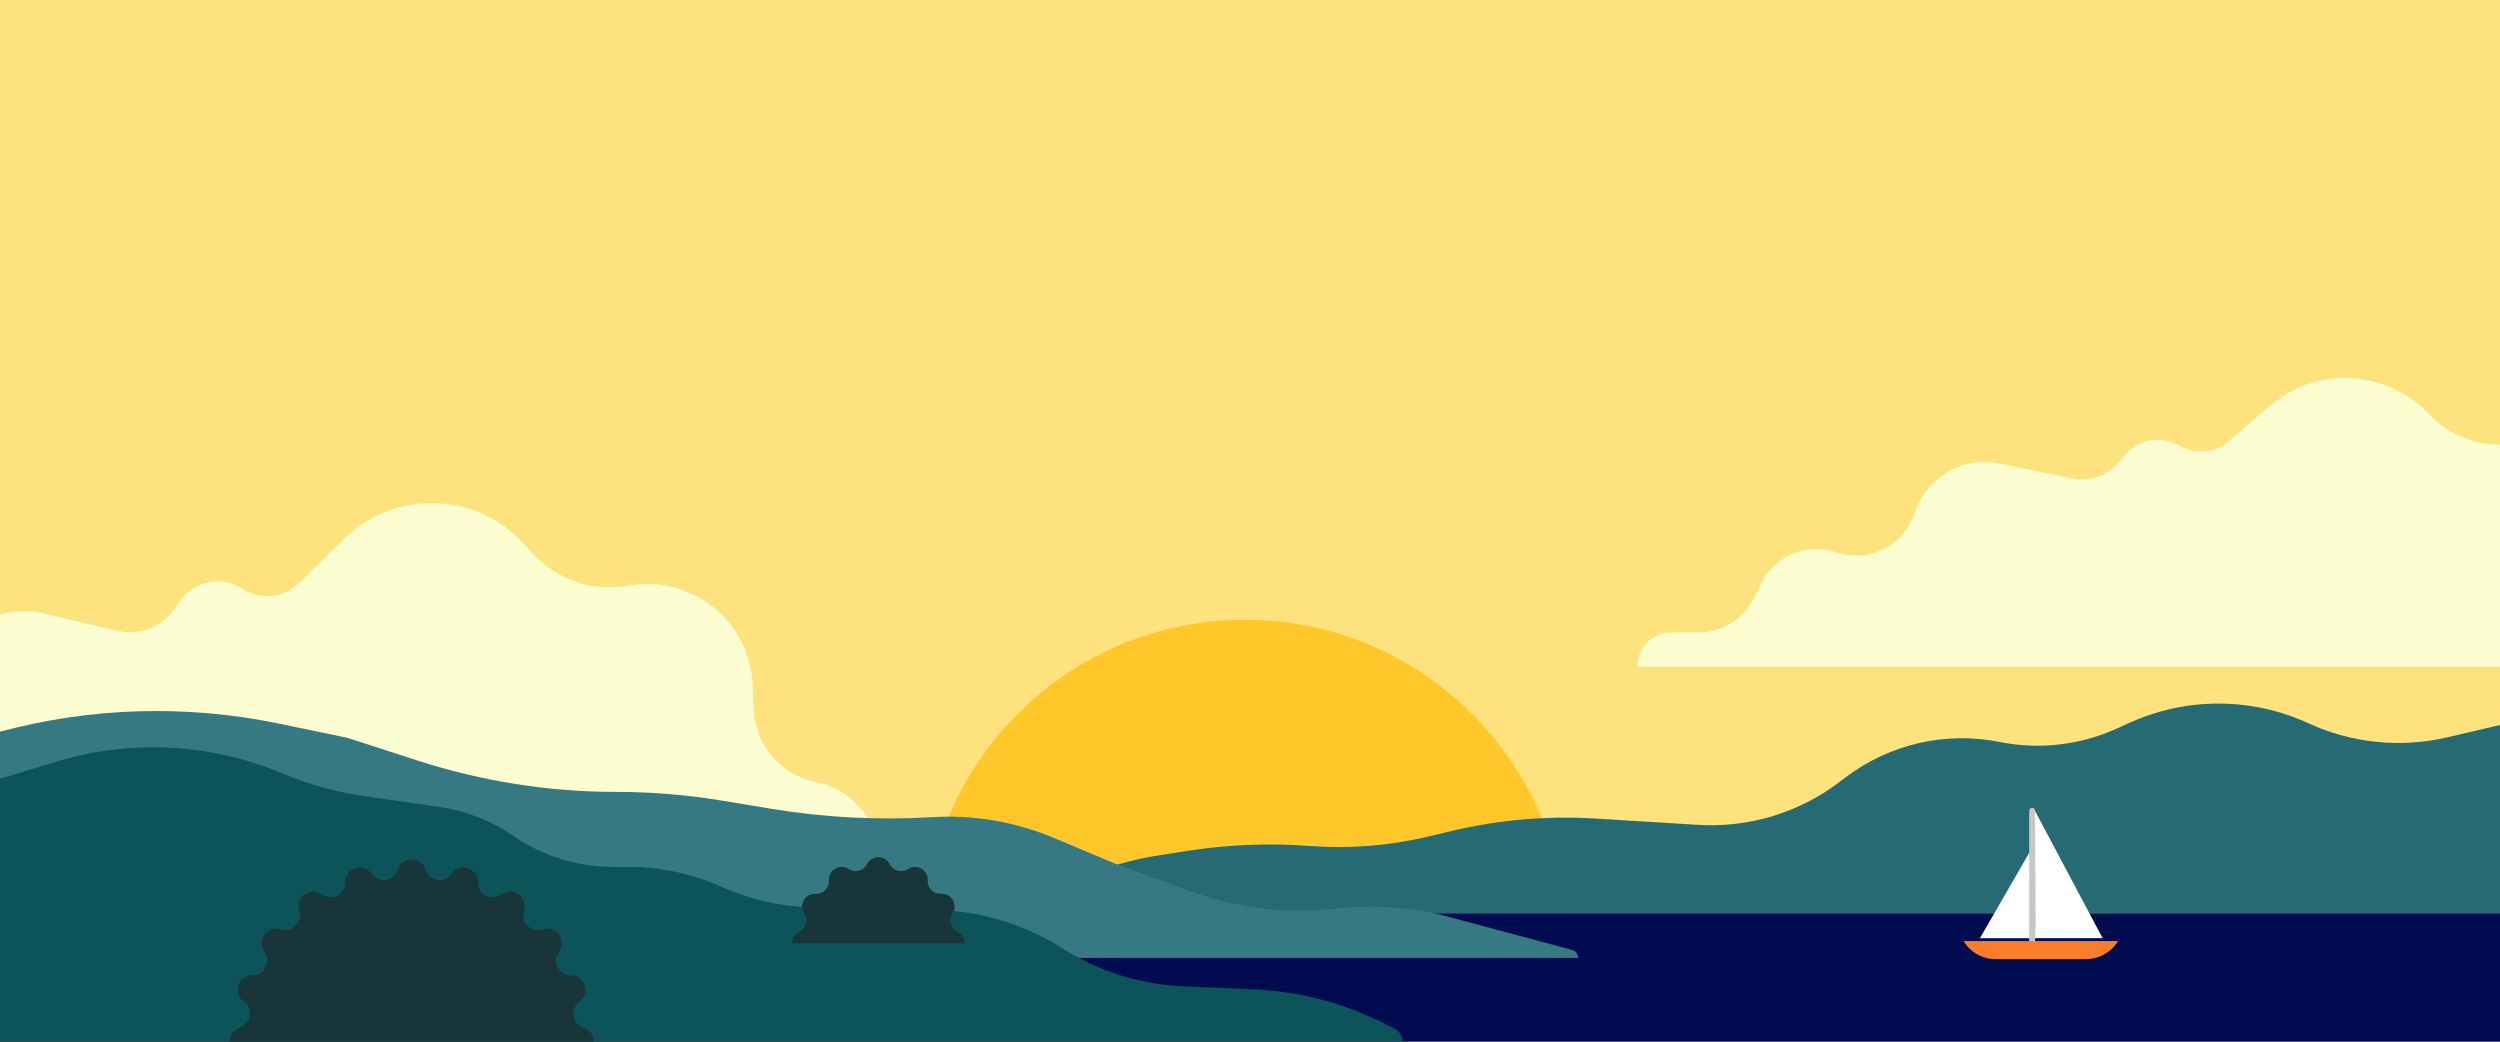 <svg width="1440" height="600" viewBox="0 0 1440 600" fill="none" xmlns="http://www.w3.org/2000/svg">
<rect x="0" y="0" width="1440" height="600" fill="#808080" stroke="none"/>
<g clip-path="url(#clip0)">
<rect width="1440" height="600" fill="#FEE27D"/>
<path d="M717 357C819.173 357 902 439.827 902 542H532C532 439.827 614.827 357 717 357Z" fill="#FFC729"/>
<rect width="1440" height="74" transform="matrix(-1 0 0 1 1440 526)" fill="#000B50"/>
<path d="M1440 526V417.61L1409.66 424.697C1382.83 430.964 1354.68 428.116 1329.65 416.604C1297.04 401.61 1259.54 401.476 1226.83 416.238L1219.09 419.732C1198 429.249 1174.46 431.923 1151.78 427.38C1120.75 421.166 1088.55 428.521 1063.3 447.588L1059.21 450.673C1035.97 468.224 1007.22 476.891 978.148 475.112L918.904 471.487C891.138 469.788 863.273 472.196 836.209 478.631L822.63 481.86C800.31 487.168 777.303 488.998 754.424 487.284C730.907 485.523 707.265 486.471 683.964 490.11L667.273 492.717C643.888 496.369 621.435 504.531 601.163 516.748L591 526H1440Z" fill="#266B73"/>
<path d="M-217 504H506V494.057C506 472.791 490.933 454.506 470.059 450.44C449.903 446.514 435.062 429.288 434.162 408.772L433.534 394.468C431.922 357.739 398.302 330.855 362.117 337.36C341.481 341.071 320.391 333.874 306.328 318.323L301.897 313.423C274.541 283.171 227.518 281.731 198.362 310.252L172.112 335.929C163.336 344.515 149.769 345.841 139.496 339.118C127.573 331.314 111.597 334.49 103.565 346.26L100.707 350.447C93.414 361.134 80.303 366.238 67.705 363.294L25.201 353.365C0.681 347.636 -24.253 361.129 -32.871 384.789L-37.231 396.761C-44.422 416.504 -66.479 426.432 -86.026 418.722C-104.827 411.306 -126.117 420.192 -134.066 438.774L-140.721 454.329C-146.978 468.953 -161.352 478.438 -177.259 478.438H-191.438C-205.556 478.438 -217 489.883 -217 504Z" fill="#FCFCD1"/>
<path d="M943 384H1576V380.058C1576 361.559 1562.68 345.75 1544.44 342.618C1526.91 339.605 1513.82 324.831 1512.94 307.065L1512.54 299.114C1511.12 270.644 1485.32 249.697 1457.17 254.162L1448.6 255.522C1431.22 258.278 1413.56 252.663 1400.96 240.376L1397.1 236.602C1372.39 212.505 1333.36 211.313 1307.24 233.858L1283.93 253.971C1275.9 260.9 1264.36 261.99 1255.18 256.687C1244.38 250.451 1230.63 253.157 1223 263.022L1221.3 265.223C1214.73 273.714 1203.9 277.723 1193.39 275.556L1151.61 266.947C1131.78 262.859 1111.84 273.444 1104.11 292.163L1101.55 298.358C1094.45 315.556 1075.16 324.222 1057.59 318.107C1040.78 312.258 1022.25 319.921 1014.49 335.935L1010.46 344.243C1004.52 356.484 992.114 364.257 978.509 364.257H962.743C951.839 364.257 943 373.096 943 384Z" fill="#FCFCD1"/>
<path d="M-0.117 551.785V421.482C52.341 407.356 107.383 405.746 160.576 416.783L199.923 424.947L240.566 438.096C277.515 450.049 316.11 456.137 354.945 456.137C375.271 456.137 395.563 457.805 415.616 461.123L444.167 465.848C474.752 470.91 505.807 472.532 536.753 470.684C560.85 469.245 584.957 473.361 607.212 482.714L642.383 497.496L686.84 513.725C712.951 523.256 740.926 526.566 768.541 523.389C790.901 520.817 813.545 522.492 835.284 528.326L905.496 547.169C907.563 547.724 909 549.597 909 551.738C909 551.764 908.979 551.785 908.953 551.785H-0.117Z" fill="#377982"/>
<path d="M1172.12 467C1172.23 490.872 1172.39 538.964 1172.12 540.355H1211.09L1172.12 467Z" fill="white"/>
<path d="M1169.61 489.891C1169.52 506.329 1169.4 539.446 1169.61 540.404H1140.44L1169.61 489.891Z" fill="white"/>
<path d="M1170.51 542.343V467" stroke="#C7C7C7" stroke-width="3.401" stroke-linecap="round" stroke-linejoin="round"/>
<path d="M1220 542.066H1130.99C1134.89 548.528 1141.9 552.476 1149.45 552.476H1201.4C1208.99 552.476 1216.03 548.534 1220 542.066Z" fill="#FA7D29"/>
<path d="M-0.004 599.975V448.577L32.544 438.687C75.309 425.693 121.275 428.088 162.458 445.455C177.499 451.798 193.291 456.19 209.447 458.522L252.963 464.804C268.342 467.024 283.003 472.758 295.808 481.561C312.666 493.151 332.644 499.356 353.102 499.356H362.103C380.308 499.356 398.311 503.177 414.947 510.57L415.887 510.988C432.286 518.277 449.974 522.221 467.917 522.591L538.427 524.045C564.443 524.582 589.816 532.233 611.791 546.169C632.878 559.541 657.108 567.137 682.055 568.195L722.215 569.898C747.192 570.957 771.686 577.127 794.184 588.025L803.083 592.336C805.954 593.726 807.777 596.635 807.777 599.825C807.777 599.908 807.71 599.975 807.628 599.975H-0.004Z" fill="#0C535A"/>
<path fill-rule="evenodd" clip-rule="evenodd" d="M499.38 497.725C502.082 492.342 509.767 492.342 512.469 497.725C514.435 501.642 519.378 502.967 523.039 500.557C528.07 497.246 534.725 501.091 534.374 507.104C534.118 511.479 537.737 515.098 542.112 514.843C548.125 514.492 551.966 521.148 548.656 526.18C546.247 529.842 547.571 534.786 551.488 536.753C554.17 538.1 555.516 540.684 555.525 543.272H456.324C456.334 540.684 457.68 538.1 460.362 536.753C464.279 534.786 465.602 529.842 463.194 526.18C459.884 521.148 463.725 514.492 469.738 514.843C474.113 515.098 477.731 511.479 477.476 507.104C477.125 501.091 483.779 497.246 488.811 500.557C492.471 502.967 497.414 501.642 499.38 497.725Z" fill="#183539"/>
<path fill-rule="evenodd" clip-rule="evenodd" d="M229.09 500.997C231.577 493.147 242.685 493.147 245.171 500.997C247.269 507.621 256.029 509.008 260.071 503.357C264.861 496.659 275.425 500.094 275.364 508.327C275.313 515.276 283.216 519.303 288.806 515.177C295.431 510.288 304.417 516.82 301.815 524.632C299.62 531.225 305.891 537.498 312.483 535.301C320.295 532.699 326.822 541.688 321.934 548.314C317.809 553.906 321.835 561.81 328.784 561.759C337.018 561.698 340.449 572.264 333.753 577.056C328.101 581.1 329.487 589.86 336.112 591.96C340.028 593.201 341.991 596.587 342 599.978H132.262C132.271 596.587 134.234 593.201 138.15 591.96C144.774 589.86 146.161 581.1 140.509 577.056C133.812 572.264 137.244 561.698 145.478 561.759C152.427 561.81 156.452 553.906 152.327 548.314C147.439 541.688 153.967 532.699 161.779 535.301C168.371 537.498 174.642 531.225 172.446 524.632C169.845 516.82 178.83 510.288 185.455 515.177C191.046 519.303 198.948 515.276 198.897 508.327C198.837 500.094 209.401 496.659 214.191 503.357C218.233 509.008 226.992 507.621 229.09 500.997Z" fill="#183539"/>
</g>
<defs>
<clipPath id="clip0">
<rect width="1440" height="600" fill="white"/>
</clipPath>
</defs>
</svg>
